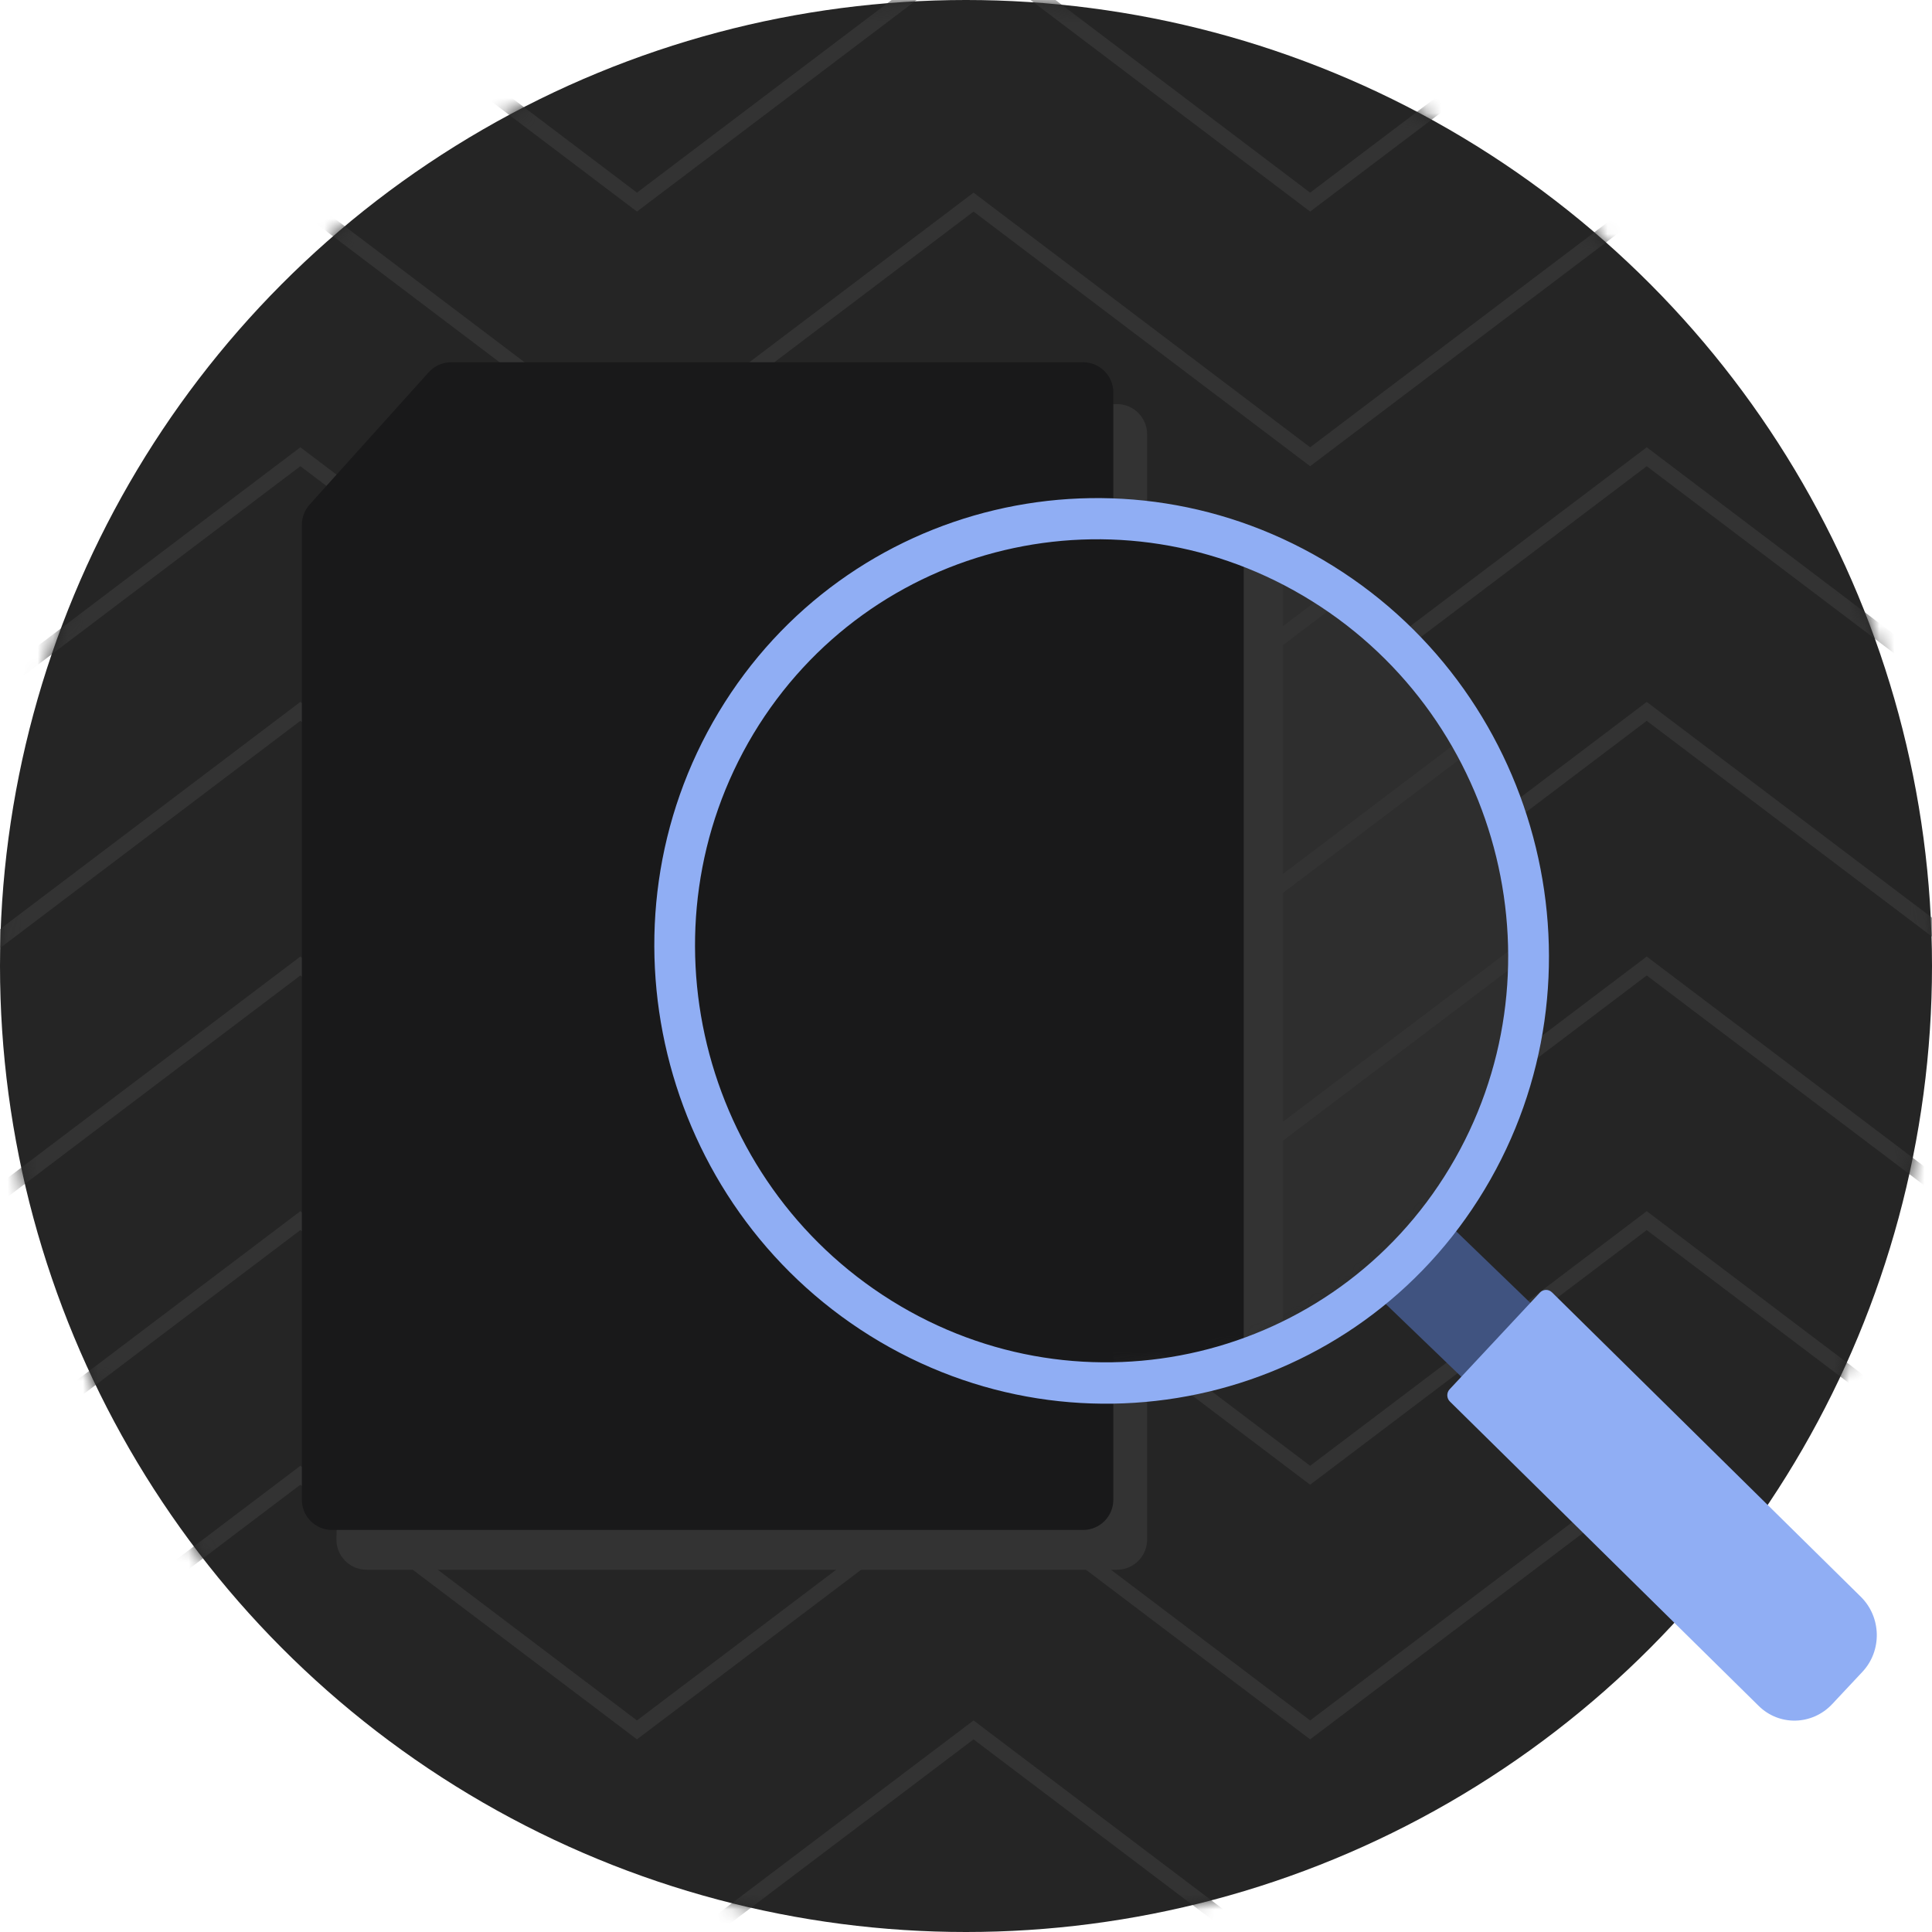 <svg width="128" height="128" viewBox="0 0 128 128" fill="none" xmlns="http://www.w3.org/2000/svg">
<g clip-path="url(#clip0_1012_46454)">
<circle cx="64" cy="64" r="64" fill="#252525"/>
<mask id="mask0_1012_46454" style="mask-type:alpha" maskUnits="userSpaceOnUse" x="0" y="0" width="128" height="128">
<circle cx="64" cy="64" r="64" fill="#252525"/>
</mask>
<g mask="url(#mask0_1012_46454)">
<path d="M-47 13.39L-24.7 -3.48L-2.4 13.39L19.9 -3.48L42.2 13.39L64.5 -3.48L86.8 13.39L109.1 -3.48L131.4 13.39L153.7 -3.48L176 13.39" stroke="#333333"/>
<path d="M-47 30.26L-24.7 13.39L-2.4 30.26L19.9 13.39L42.2 30.26L64.5 13.39L86.8 30.26L109.1 13.39L131.4 30.26L153.7 13.39L176 30.26" stroke="#333333"/>
<path d="M-47 47.13L-24.7 30.26L-2.4 47.13L19.9 30.26L42.2 47.13L64.5 30.26L86.8 47.13L109.1 30.26L131.4 47.13L153.7 30.26L176 47.13" stroke="#333333"/>
<path d="M-47 64L-24.7 47.13L-2.4 64L19.9 47.13L42.2 64L64.5 47.13L86.8 64L109.1 47.13L131.4 64L153.7 47.13L176 64" stroke="#333333"/>
<path d="M-47 80.87L-24.7 64L-2.4 80.87L19.9 64L42.2 80.87L64.5 64L86.8 80.87L109.1 64L131.4 80.87L153.7 64L176 80.87" stroke="#333333"/>
<path d="M-47 97.74L-24.7 80.87L-2.4 97.74L19.9 80.87L42.2 97.74L64.5 80.87L86.8 97.74L109.1 80.87L131.4 97.74L153.7 80.87L176 97.74" stroke="#333333"/>
<path d="M-47 114.61L-24.7 97.74L-2.4 114.61L19.9 97.74L42.2 114.61L64.5 97.74L86.8 114.61L109.1 97.74L131.4 114.61L153.7 97.74L176 114.61" stroke="#333333"/>
<path d="M-47 131.48L-24.7 114.61L-2.4 131.48L19.9 114.61L42.2 131.48L64.5 114.61L86.8 131.48L109.1 114.61L131.4 131.48L153.7 114.61L176 131.48" stroke="#333333"/>
</g>
<path d="M23.956 31.83C23.981 30.794 24.793 29.949 25.827 29.882L73.871 26.775C75.024 26.701 76 27.616 76 28.771V102C76 103.105 75.105 104 74 104H24.288C23.165 104 22.262 103.075 22.289 101.953L23.956 31.83Z" fill="#333333"/>
<path d="M28.404 24.662C28.783 24.241 29.324 24 29.891 24H71.76C72.865 24 73.76 24.895 73.76 26V99.363C73.76 100.467 72.865 101.363 71.76 101.363H22C20.895 101.363 20 100.467 20 99.363V34.767C20 34.273 20.183 33.797 20.513 33.429L28.404 24.662Z" fill="#19191A"/>
<path d="M101.517 86.442L96.926 91.32L90.675 85.302L95.282 80.426L101.517 86.442Z" fill="#405380"/>
<mask id="mask1_1012_46454" style="mask-type:alpha" maskUnits="userSpaceOnUse" x="44" y="34" width="58" height="57">
<path d="M73.368 90.916C88.874 90.916 101.297 78.302 101.114 62.742C100.931 47.181 88.213 34.567 72.707 34.567C57.201 34.567 44.779 47.181 44.962 62.742C45.145 78.302 57.863 90.916 73.368 90.916Z" fill="#252525"/>
</mask>
<g mask="url(#mask1_1012_46454)">
<rect x="40" y="33" width="66" height="60" fill="#2E2E2E"/>
<path d="M-52 47.257L-30.3 30.841L-8.6 47.257L13.1 30.841L34.8 47.257L56.5 30.841L78.2 47.257L99.9 30.841L121.6 47.257L143.3 30.841L165 47.257" stroke="#333333"/>
<path d="M-52 63.673L-30.3 47.257L-8.6 63.673L13.1 47.257L34.8 63.673L56.5 47.257L78.2 63.673L99.9 47.257L121.6 63.673L143.3 47.257L165 63.673" stroke="#333333"/>
<path d="M-52 80.089L-30.3 63.673L-8.6 80.089L13.1 63.673L34.8 80.089L56.5 63.673L78.2 80.089L99.9 63.673L121.6 80.089L143.3 63.673L165 80.089" stroke="#333333"/>
<path d="M-52 96.505L-30.3 80.089L-8.6 96.505L13.1 80.089L34.8 96.505L56.5 80.089L78.2 96.505L99.9 80.089L121.6 96.505L143.3 80.089L165 96.505" stroke="#333333"/>
<rect x="22.6" y="17.649" width="62.4" height="89.796" rx="2" fill="#333333"/>
<rect x="20" y="14.587" width="62.4" height="89.796" rx="2" fill="#19191A"/>
</g>
<path d="M123.38 110.774L121.381 112.908C120.058 114.31 117.878 114.368 116.514 113.017L96.061 92.857C95.836 92.635 95.827 92.27 96.043 92.042L102.025 85.637C102.241 85.408 102.599 85.4 102.824 85.622L123.276 105.782C124.657 107.137 124.703 109.373 123.38 110.774Z" fill="#90AEF4"/>
<path d="M98.355 78.813C89.902 92.878 71.644 97.22 57.648 88.501C43.669 79.783 39.161 61.252 47.614 47.187C56.066 33.121 74.324 28.779 88.32 37.498C102.316 46.216 106.808 64.764 98.355 78.813ZM49.917 48.616C42.24 61.411 46.342 78.248 59.063 86.172C71.784 94.096 88.375 90.143 96.051 77.365C103.728 64.588 99.626 47.752 86.923 39.827C74.202 31.886 57.611 35.839 49.917 48.616Z" fill="#90AEF4"/>
</g>
<defs>
<clipPath id="clip0_1012_46454">
<rect width="128" height="128" fill="white"/>
</clipPath>
</defs>
</svg>

